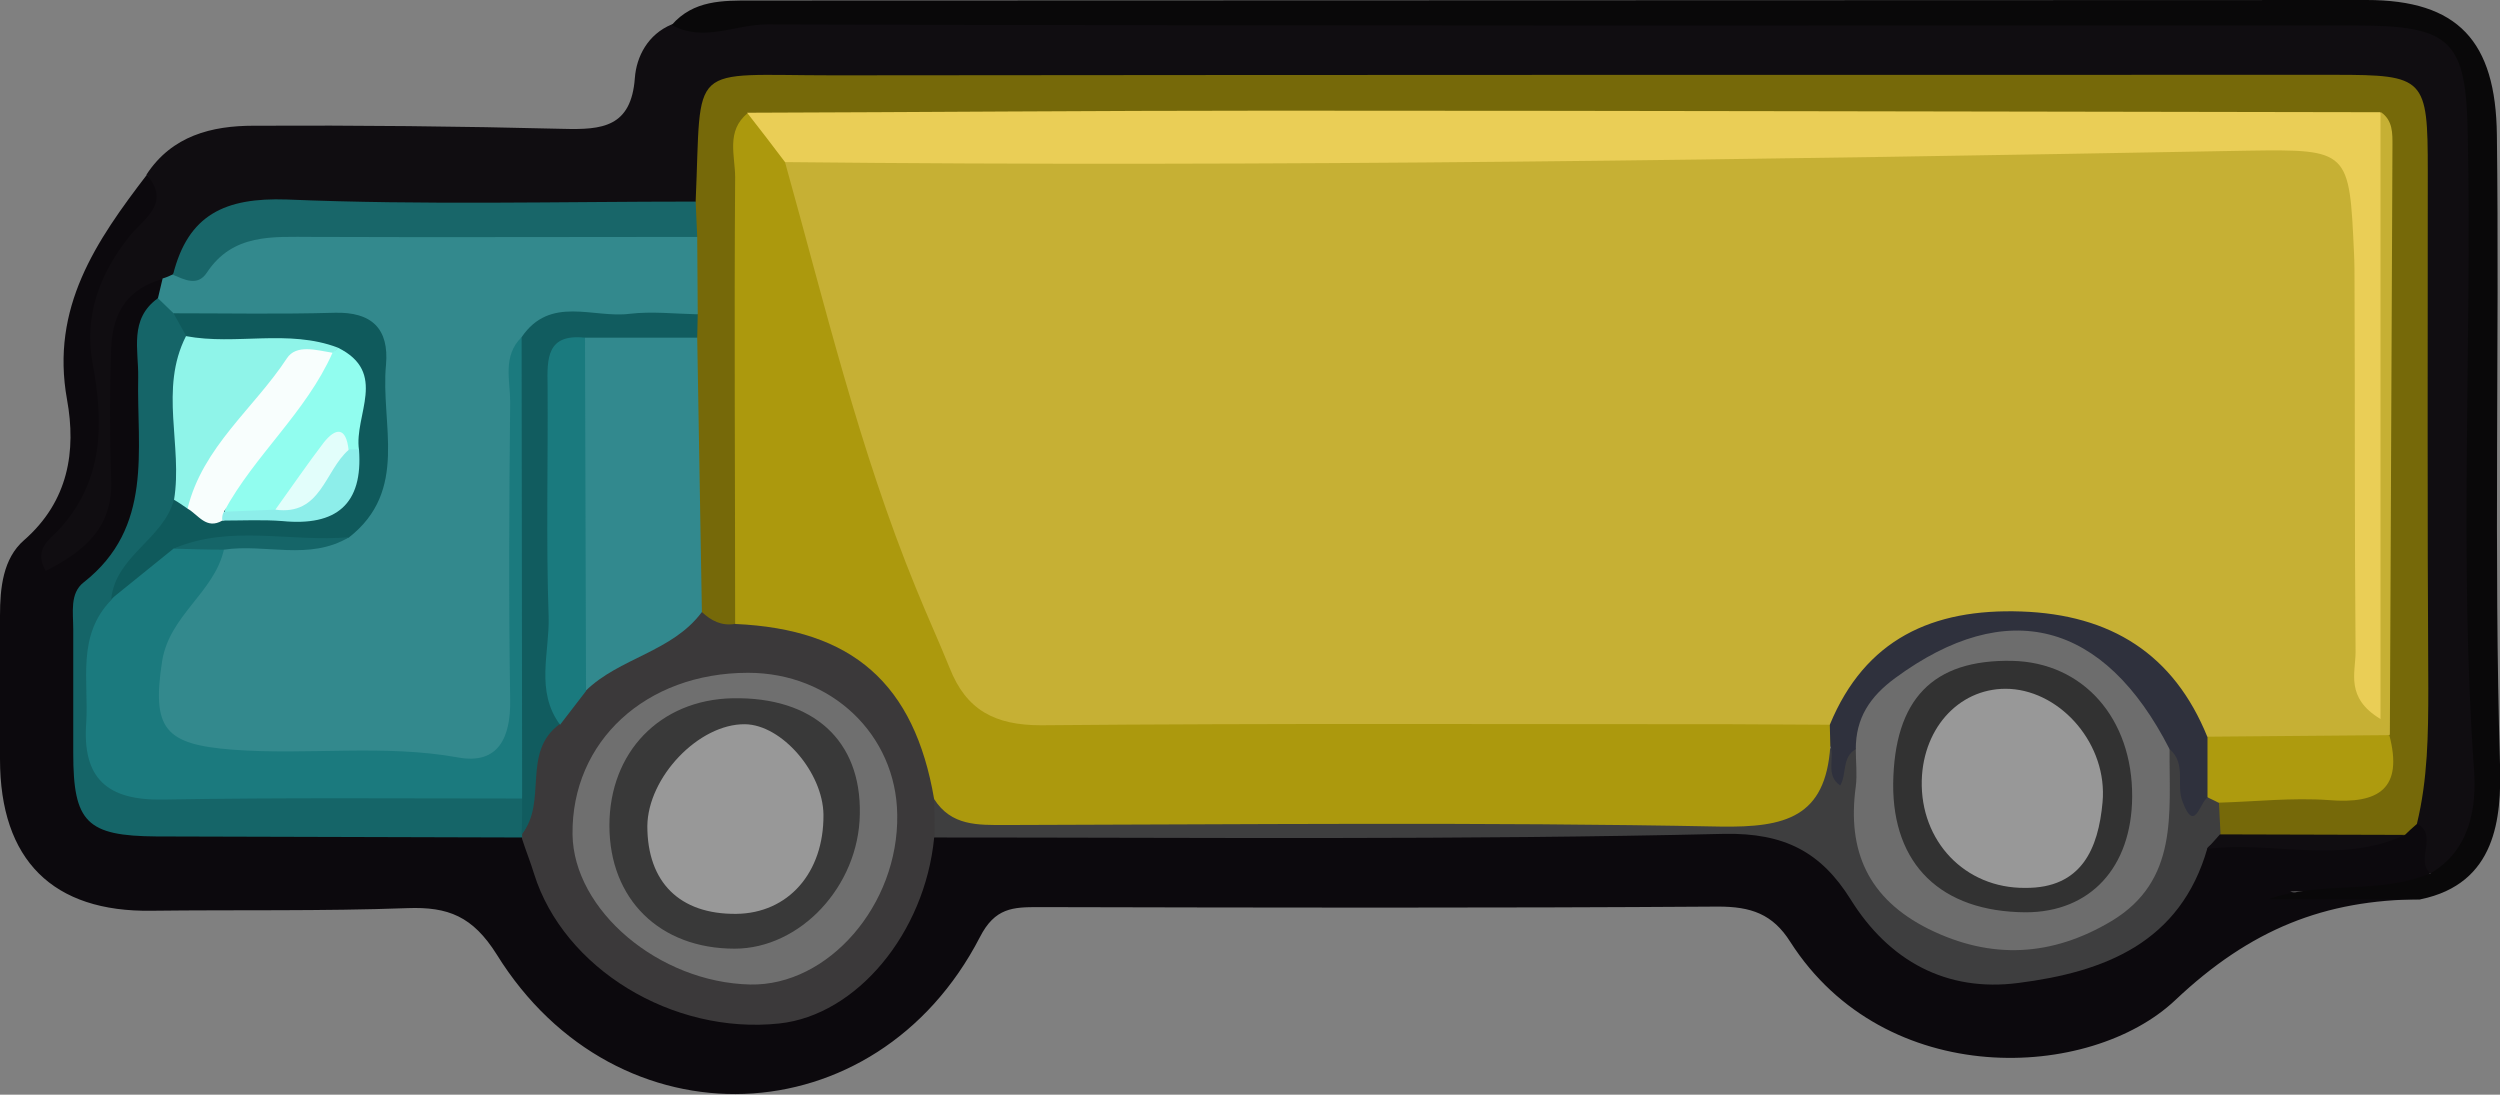 <?xml version="1.0" encoding="utf-8"?>
<!-- Generator: Adobe Illustrator 23.0.2, SVG Export Plug-In . SVG Version: 6.00 Build 0)  -->
<svg version="1.1" id="Camada_1" xmlns="http://www.w3.org/2000/svg" xmlns:xlink="http://www.w3.org/1999/xlink" x="0px" y="0px"
	 viewBox="0 0 48.12 21.07" style="enable-background:new 0 0 48.12 21.07;" xml:space="preserve">
<rect x="0" y="0" width="48.12" height="21.07" fill="#808080" stroke="none"/>
<style type="text/css">
	.st0{fill:#0C090D;}
	.st1{fill:#100D11;}
	.st2{fill:#090809;}
	.st3{fill:#33898D;}
	.st4{fill:#766909;}
	.st5{fill:#3B393A;}
	.st6{fill:#3E3E3F;}
	.st7{fill:#156568;}
	.st8{fill:#186669;}
	.st9{fill:#1B7A7E;}
	.st10{fill:#115C5F;}
	.st11{fill:#0F5A5C;}
	.st12{fill:#C6B034;}
	.st13{fill:#AC990D;}
	.st14{fill:#EACE56;}
	.st15{fill:#32898E;}
	.st16{fill:#AE9B0E;}
	.st17{fill:#6F6F6F;}
	.st18{fill:#1A7A7E;}
	.st19{fill:#6D6D6D;}
	.st20{fill:#2F313D;}
	.st21{fill:#8FF4E9;}
	.st22{fill:#91FDEF;}
	.st23{fill:#F8FEFD;}
	.st24{fill:#8DEEEA;}
	.st25{fill:#393939;}
	.st26{fill:#323232;}
	.st27{fill:#E2FEFB;}
	.st28{fill:#989898;}
</style>
<g>
	<path class="st0" d="M46.59,17.31c-1.84,0.01-3.27,0.57-4.72,1.94c-1.64,1.55-5.58,1.74-7.41-1.12c-0.34-0.54-0.76-0.68-1.39-0.68
		c-4.36,0.03-8.72,0.02-13.08,0.01c-0.49,0-0.84,0.01-1.13,0.58c-2,3.87-6.99,4.06-9.3,0.33c-0.46-0.73-0.93-0.92-1.72-0.89
		c-1.64,0.06-3.28,0.03-4.92,0.05C1.02,17.56,0,16.56,0,14.61c0-0.92,0-1.84,0-2.76c0-0.54,0.06-1.1,0.46-1.45
		c0.86-0.75,1.01-1.72,0.83-2.71C0.97,5.92,1.85,4.64,2.83,3.36C3.28,3.83,3.37,3.92,3,4.32C1.9,5.55,1.88,6.98,2.01,8.47
		c0.06,0.66-0.06,1.27-0.58,1.74c0.95-0.88,0.58-2.04,0.54-3.09c-0.02-0.64,0.05-1.2,0.41-1.69c0.22-0.3,0.54-0.71,0.89-0.07
		c0.04,0.2,0.02,0.39-0.05,0.58c-0.44,0.87-0.23,1.8-0.23,2.7c0,0.87-0.21,1.64-0.72,2.34c-0.96,1.33-0.45,2.84-0.41,4.27
		c0.02,0.53,0.64,0.48,1.07,0.49c1.79,0.01,3.58,0,5.37,0.01c0.52,0,1.04-0.03,1.54,0.12c0.51,0.18,0.66,0.64,0.86,1.08
		c0.54,1.21,1.48,1.95,2.74,2.29c1.76,0.48,3.12-0.21,3.97-1.98c0.22-0.45,0.21-1.03,0.71-1.35c0.38-0.17,0.78-0.15,1.18-0.15
		c4.71,0,9.43,0.01,14.14-0.01c0.9,0,1.57,0.26,2.15,1.01c2.02,2.61,4.6,2.49,6.55-0.25c0.07-0.1,0.16-0.18,0.24-0.26
		c0.73-0.41,1.53-0.2,2.3-0.25c0.43-0.03,0.86,0.04,1.27-0.14c0.18-0.08,0.37-0.13,0.57-0.13c0.63,0.36,0.53,0.78,0.12,1.24
		c-0.25,0.11-0.51,0.2-0.8,0.19c-0.66-0.01-1.31,0-1.76,0C44.77,17.36,45.71,16.96,46.59,17.31z"/>
	<path class="st1" d="M46.78,16.81c-0.3-0.26,0.16-0.73-0.26-0.96c-0.44-0.56-0.08-1.16-0.09-1.74c-0.03-3.64-0.01-7.27-0.02-10.91
		c0-1.3-0.08-1.38-1.35-1.39c-9.99-0.01-19.98,0-29.97-0.01c-0.87,0-1.41,0.19-1.33,1.18c0.02,0.28-0.06,0.55-0.21,0.8
		c-0.42,0.48-1,0.41-1.55,0.41C9.95,4.22,7.89,4.25,5.83,4.19C4.84,4.16,4.04,4.33,3.54,5.27c-0.12,0.09-0.26,0.12-0.41,0.1
		C2.5,5.55,2.17,5.96,2.14,6.7c-0.03,0.84-0.03,1.68,0,2.52c0.04,0.94-0.52,1.39-1.26,1.77c-0.24-0.42,0.08-0.61,0.24-0.78
		c0.88-0.95,0.88-2.05,0.66-3.23c-0.16-0.9,0.13-1.7,0.71-2.43c0.26-0.33,0.82-0.63,0.33-1.19c0.49-0.75,1.26-0.94,2.06-0.94
		c1.99-0.01,3.97,0.01,5.96,0.06c0.75,0.02,1.31-0.03,1.38-0.98c0.03-0.41,0.25-0.84,0.71-1.03c0.62-0.17,1.24-0.24,1.89-0.24
		c10.16,0.01,20.31,0.01,30.47,0.01c1.99,0,2.45,0.46,2.45,2.48c0,3.52,0.01,7.04-0.01,10.56c0,0.83,0.27,1.65-0.01,2.48
		C47.56,16.27,47.48,16.82,46.78,16.81z"/>
	<path class="st2" d="M46.78,16.81c0.78-0.45,0.89-1.3,0.84-1.99c-0.29-4.07-0.04-8.14-0.12-12.21c-0.03-1.83-0.3-2.12-2.18-2.12
		c-10.19,0-20.37,0.01-30.56-0.02c-0.61,0-1.22,0.35-1.83,0.01c0.42-0.48,0.98-0.47,1.54-0.47C24.83,0.01,35.19,0,45.55,0
		c1.76,0,2.49,0.79,2.51,2.6c0.05,4.04-0.06,8.07,0.06,12.11c0.03,1.03-0.07,2.3-1.53,2.6c-0.98,0-1.95,0-2.93,0
		C44.69,16.94,45.78,17.23,46.78,16.81z"/>
	<path class="st3" d="M3.13,5.36c0.07-0.02,0.14-0.05,0.2-0.08c1-1.05,2.27-1.12,3.62-1.08c1.67,0.05,3.34,0.01,5.01,0.02
		c0.51,0,1.04-0.04,1.5,0.28c0.34,0.47,0.33,0.96,0.1,1.46c-0.5,0.52-1.15,0.32-1.75,0.38c-0.52,0.05-1.11-0.15-1.48,0.42
		c-0.35,1.7-0.08,3.42-0.16,5.13c-0.02,0.44,0.01,0.88-0.01,1.32c-0.05,1.36-0.41,1.69-1.75,1.64c-1.28-0.04-2.55,0.01-3.83-0.08
		c-1.59-0.11-2.1-0.84-1.66-2.39c0.22-0.76,0.72-1.32,1.26-1.86c0.71-0.51,1.61-0.06,2.34-0.47c1.02-1,0.54-2.24,0.48-3.39
		c-0.02-0.38-0.5-0.29-0.81-0.32C5.23,6.27,4.26,6.47,3.32,6.21c-0.19-0.1-0.33-0.23-0.28-0.47C3.07,5.61,3.1,5.49,3.13,5.36z"/>
	<path class="st4" d="M13.43,6.04c0-0.49-0.01-0.99-0.01-1.48c-0.19-0.22-0.2-0.45-0.03-0.68c0.12-2.72-0.19-2.43,2.64-2.43
		c9.64-0.01,19.27-0.01,28.91-0.01c1.74,0,1.79,0.06,1.79,1.85c0,3.32-0.01,6.64,0.01,9.96c0,0.88-0.01,1.75-0.22,2.61
		c-0.08,0.07-0.16,0.14-0.23,0.21c-1.17,0.31-2.36,0.1-3.54,0.12c-0.27-0.21-0.27-0.48-0.16-0.77c0.59-0.56,1.34-0.35,2.02-0.37
		c0.71-0.02,1.14-0.26,1.1-1.03c0.01-3.3,0-6.59,0-9.89c0-0.51,0.08-1.05-0.38-1.44c-0.3-0.16-0.62-0.14-0.94-0.14
		c-9.62,0.01-19.25,0.03-28.87,0.04c-0.24,0-0.48-0.02-0.71,0.08c-0.45,0.37-0.3,0.89-0.3,1.34c-0.03,2.11,0,4.23-0.02,6.35
		c0,0.55,0.06,1.12-0.26,1.63c-0.4,0.34-0.7,0.13-0.97-0.2c-0.43-1.7-0.2-3.42-0.16-5.13C13.16,6.4,13.27,6.21,13.43,6.04z"/>
	<path class="st5" d="M13.51,11.78c0.18,0.17,0.38,0.27,0.63,0.23c1.06-0.64,1.95-0.17,2.69,0.56c0.77,0.76,1.36,1.67,1.44,2.82
		c0,0.28-0.11,0.52-0.29,0.74c-0.18,1.83-1.49,3.41-2.98,3.57c-2.06,0.22-4.15-1.06-4.72-2.88c-0.07-0.23-0.16-0.45-0.23-0.67
		c-0.01-0.06-0.01-0.11-0.02-0.17c-0.07-0.76-0.06-1.5,0.51-2.11c0.21-0.26,0.39-0.56,0.63-0.8C11.88,12.49,12.62,12,13.51,11.78z"
		/>
	<path class="st6" d="M17.99,16.12c0-0.25,0-0.5-0.01-0.75c5,0.24,10.01,0.05,15.02,0.12c0.86,0.01,1.58-0.12,1.93-1.01
		c0.03-0.02,0.06-0.05,0.09-0.06c0.49-0.16,0.18,0.39,0.41,0.47c-0.09-0.3-0.07-0.53,0.33-0.5c0.3,0.33,0.26,0.74,0.29,1.13
		c0.11,1.52,1.1,2.41,2.69,2.41c1.6,0,2.56-0.86,2.68-2.42c0.02-0.32,0.01-0.64,0.15-0.94c0.28-0.38,0.45-0.16,0.59,0.12
		c0.1,0.21,0.09,0.48,0.37,0.56c0.1,0.03,0.16,0.09,0.18,0.19c0.01,0.2,0.02,0.4,0.03,0.6c-0.01,0.16-0.17,0.18-0.25,0.28
		c-0.52,1.83-1.99,2.39-3.64,2.6c-1.38,0.18-2.49-0.42-3.23-1.61c-0.57-0.91-1.27-1.28-2.43-1.26
		C28.12,16.17,23.05,16.12,17.99,16.12z"/>
	<path class="st7" d="M3.04,5.74c0.1,0.1,0.2,0.19,0.3,0.29c0.24,0.13,0.39,0.32,0.37,0.61c-0.1,0.93,0.03,1.87-0.13,2.8
		c-0.07,1.04-1.17,1.51-1.36,2.48c-0.58,2.74-0.3,3.1,2.4,3.1c1.39,0,2.77-0.01,4.16,0.01c0.43,0,0.88-0.01,1.26,0.25
		c0.19,0.26,0.19,0.51,0.01,0.77c0,0,0,0.07,0,0.07c-2.35-0.01-4.69-0.01-7.04-0.02c-1.34-0.01-1.6-0.27-1.6-1.6
		c0-0.8,0-1.59,0-2.39c0-0.32-0.07-0.69,0.2-0.9c1.35-1.06,1.02-2.55,1.05-3.95C2.67,6.74,2.48,6.14,3.04,5.74z"/>
	<path class="st1" d="M42.48,16.34c0.08-0.09,0.17-0.19,0.25-0.28c1.19,0,2.37,0.01,3.56,0.01C45.05,16.65,43.74,16.18,42.48,16.34z
		"/>
	<path class="st8" d="M13.39,3.88c0.01,0.23,0.02,0.45,0.03,0.68c-2.47,0-4.94,0.01-7.41,0c-0.76,0-1.53-0.07-2.03,0.69
		C3.8,5.52,3.55,5.38,3.33,5.29c0.29-1.16,1-1.49,2.19-1.45C8.14,3.95,10.77,3.88,13.39,3.88z"/>
	<path class="st9" d="M10.05,15.37c-2.31,0-4.61-0.02-6.91,0.02c-1.07,0.02-1.56-0.4-1.48-1.48c0.05-0.81-0.19-1.68,0.49-2.37
		c0.34-0.5,0.72-0.96,1.3-1.2c0.32-0.04,0.63-0.03,0.86,0.24c-0.19,0.83-1.05,1.26-1.19,2.15c-0.2,1.3,0.05,1.6,1.36,1.7
		c1.45,0.11,2.9-0.11,4.34,0.15c0.77,0.14,1.01-0.38,1-1.1c-0.03-1.91-0.02-3.83,0-5.74c0-0.42-0.15-0.89,0.22-1.25
		c0.23,0.19,0.33,0.46,0.32,0.74C10.31,9.94,10.69,12.68,10.05,15.37z"/>
	<path class="st10" d="M10.05,15.37c0-2.96-0.01-5.92-0.01-8.88c0.55-0.81,1.38-0.36,2.08-0.45c0.43-0.05,0.87,0,1.31,0.01
		c0,0.15-0.01,0.3-0.01,0.45c-0.61,0.49-1.35,0.31-2.03,0.38c-0.71,0.15-0.47,0.73-0.49,1.16C10.83,10,11,11.98,10.77,13.94
		c-0.74,0.54-0.22,1.5-0.73,2.12C10.05,15.83,10.05,15.6,10.05,15.37z"/>
	<path class="st11" d="M3.34,10.56c-0.4,0.32-0.8,0.65-1.2,0.97c0.09-0.84,1.01-1.15,1.21-1.92C3.5,9.6,3.65,9.64,3.79,9.68
		C4.03,9.76,4.28,9.8,4.54,9.8c1.83-0.01,1.83-0.01,2.07-1.21C6.54,8.02,6.88,7.33,6.18,6.92c-0.84-0.29-1.83,0.24-2.6-0.46
		C3.5,6.32,3.42,6.17,3.34,6.03c1.03,0,2.06,0.02,3.1-0.01c0.72-0.02,1.05,0.31,0.99,1c-0.11,1.14,0.45,2.42-0.72,3.33
		C5.6,10.65,4.45,10.25,3.34,10.56z"/>
	<path class="st7" d="M3.34,10.56c1.1-0.47,2.25-0.12,3.38-0.22c-0.77,0.46-1.61,0.12-2.41,0.24C3.98,10.58,3.66,10.57,3.34,10.56z"
		/>
	<path class="st12" d="M45.83,2.16c0.23,0.16,0.22,0.41,0.22,0.64c-0.02,3.78-0.03,7.56-0.05,11.34c-1.05,0.66-2.18,0.35-3.29,0.27
		c-0.41-0.12-0.64-0.45-0.88-0.77c-1.58-2.09-4.32-2.15-5.99-0.13c-0.2,0.25-0.37,0.52-0.68,0.65c-0.66,0.27-1.34,0.1-2.01,0.1
		c-4.18,0.01-8.37-0.04-12.55,0.03c-1.5,0.02-2.39-0.57-2.93-1.92c-1.07-2.67-1.92-5.4-2.58-8.2c-0.09-0.4-0.28-0.86,0.15-1.22
		C15.79,2.7,16.4,2.75,17,2.75c2.88-0.01,5.76-0.05,8.63,0.01c5.87,0.12,11.74-0.31,17.61-0.23c2.06,0.03,2.31,0.25,2.33,2.36
		c0.02,2.48,0,4.96,0.01,7.43c0,0.47-0.09,0.96,0.13,1.34c-0.16-0.24-0.12-0.59-0.13-0.93c-0.06-3.11,0.13-6.23-0.11-9.34
		C45.43,2.95,45.51,2.52,45.83,2.16z"/>
	<path class="st13" d="M15.11,3.12c0.77,2.76,1.43,5.54,2.52,8.2c0.21,0.52,0.44,1.02,0.65,1.54c0.32,0.81,0.87,1.1,1.76,1.1
		c4.43-0.04,8.86-0.02,13.3-0.02c0.63,0,1.25,0.01,1.88,0.01c0.16,0.13,0.17,0.27,0.01,0.41c-0.09,1.37-0.86,1.57-2.12,1.55
		c-4.59-0.09-9.18-0.04-13.76-0.03c-0.53,0-1.04,0.02-1.37-0.5c-0.38-2.22-1.57-3.27-3.83-3.37c0-2.87-0.02-5.73,0-8.6
		c0-0.41-0.18-0.89,0.24-1.23C14.76,2.39,15.31,2.47,15.11,3.12z"/>
	<path class="st14" d="M15.11,3.12c-0.24-0.32-0.48-0.63-0.73-0.95c3.35-0.01,6.69-0.04,10.04-0.04c7.13,0,14.27,0.02,21.4,0.03
		c0,3.85,0,7.7,0,11.68c-0.68-0.41-0.48-0.89-0.48-1.29c-0.02-2.36-0.01-4.72-0.02-7.08c0-0.2,0-0.4-0.01-0.6
		c-0.09-1.97-0.09-2-2.04-1.97C33.89,3.07,24.5,3.22,15.11,3.12z"/>
	<path class="st15" d="M11.26,6.5c0.72,0,1.44,0,2.16,0c0.03,1.76,0.06,3.52,0.09,5.28c-0.57,0.77-1.59,0.88-2.24,1.52
		c-0.15-0.13-0.28-0.3-0.3-0.5c-0.13-1.93-0.13-3.86,0-5.79C10.99,6.81,11.13,6.65,11.26,6.5z"/>
	<path class="st16" d="M42.48,14.18c1.17-0.01,2.34-0.02,3.51-0.03c0.27,1.03-0.2,1.33-1.17,1.25c-0.7-0.05-1.41,0.03-2.12,0.05
		c-0.07-0.04-0.15-0.07-0.22-0.11C42.14,14.95,42.14,14.57,42.48,14.18z"/>
	<path class="st17" d="M14.4,12.95c1.6,0,2.85,1.19,2.87,2.73c0.03,1.74-1.33,3.3-2.83,3.27c-1.76-0.04-3.4-1.43-3.42-2.89
		C11,14.27,12.43,12.95,14.4,12.95z"/>
	<path class="st18" d="M11.26,6.5c0.01,2.27,0.01,4.53,0.02,6.8c-0.17,0.22-0.33,0.43-0.5,0.65c-0.48-0.65-0.2-1.39-0.22-2.08
		c-0.05-1.48-0.01-2.96-0.02-4.44C10.53,6.9,10.52,6.42,11.26,6.5z"/>
	<path class="st19" d="M41.76,14.42c-0.01,1.23,0.18,2.53-1.12,3.31c-1.14,0.68-2.31,0.75-3.52,0.15c-1.16-0.58-1.57-1.5-1.4-2.74
		c0.03-0.23,0-0.48,0-0.72c-0.46-1.11,0.48-1.5,1.11-1.92c1.45-0.97,3.78-0.57,4.61,0.71C41.68,13.57,41.92,13.94,41.76,14.42z"/>
	<path class="st20" d="M41.76,14.42c-1.26-2.47-3.13-2.95-5.28-1.37c-0.49,0.36-0.76,0.77-0.76,1.37c-0.27,0.15-0.17,0.48-0.3,0.7
		c-0.29-0.2-0.1-0.52-0.19-0.76c0-0.14-0.01-0.27-0.01-0.41c0.68-1.65,1.98-2.24,3.69-2.18c1.71,0.06,2.93,0.81,3.58,2.42
		c0,0.39,0,0.77,0,1.16c-0.15,0.1-0.25,0.7-0.48,0.08C41.88,15.11,42.09,14.7,41.76,14.42z"/>
	<path class="st21" d="M3.61,9.79C3.52,9.73,3.44,9.67,3.35,9.62c0.17-1.04-0.29-2.13,0.23-3.15C4.54,6.65,5.55,6.33,6.5,6.69
		C6.47,6.74,6.44,6.78,6.41,6.83C5.47,7.14,5.07,8,4.5,8.69C4.2,9.06,4.03,9.52,3.61,9.79z"/>
	<path class="st22" d="M6.5,6.69c0.98,0.48,0.31,1.3,0.41,1.97C6.84,8.73,6.75,8.77,6.65,8.77c-0.65,0.2-0.77,1.07-1.49,1.2
		C4.88,9.97,4.6,10,4.32,9.93C4.45,8.51,5.51,7.71,6.4,6.79C6.44,6.76,6.47,6.73,6.5,6.69z"/>
	<path class="st23" d="M6.4,6.79C5.89,7.94,4.9,8.76,4.31,9.85c0.08,0.05,0.1,0.09,0.07,0.13C4.35,10,4.32,10.02,4.28,10.02
		C3.97,10.2,3.82,9.91,3.61,9.79C3.9,8.6,4.89,7.86,5.52,6.9C5.7,6.62,6.09,6.74,6.4,6.79z"/>
	<path class="st24" d="M4.28,10.02C4.27,9.96,4.28,9.9,4.31,9.85C4.64,9.84,4.97,9.82,5.3,9.81c0.64-0.17,0.75-1,1.41-1.16
		c0.07,0,0.14,0,0.2,0c0.08,1.06-0.44,1.48-1.47,1.38C5.06,10,4.67,10.02,4.28,10.02z"/>
	<path class="st25" d="M14.14,18.26c-1.44,0-2.41-0.95-2.41-2.37c0-1.41,0.97-2.42,2.37-2.45c1.55-0.03,2.48,0.81,2.45,2.23
		C16.53,17.06,15.4,18.26,14.14,18.26z"/>
	<path class="st26" d="M36.44,15.09c0.02-1.63,0.76-2.4,2.29-2.37c1.37,0.03,2.32,1.11,2.31,2.62c-0.01,1.36-0.81,2.22-2.05,2.22
		C37.36,17.55,36.43,16.64,36.44,15.09z"/>
	<path class="st27" d="M6.71,8.66C6.25,9.06,6.18,9.93,5.3,9.81c0.31-0.43,0.61-0.87,0.93-1.29C6.46,8.23,6.66,8.21,6.71,8.66z"/>
	<path class="st28" d="M15.85,15.68c0.01,1.12-0.68,1.9-1.68,1.91c-1.09,0.01-1.71-0.61-1.71-1.69c0.01-0.94,0.99-1.97,1.88-1.96
		C15.05,13.95,15.84,14.87,15.85,15.68z"/>
	<path class="st28" d="M36.99,15.02c0.03-1.05,0.77-1.81,1.7-1.76c1,0.06,1.88,1.08,1.78,2.18c-0.08,0.89-0.4,1.66-1.49,1.65
		C37.82,17.1,36.96,16.19,36.99,15.02z"/>
</g>
</svg>
